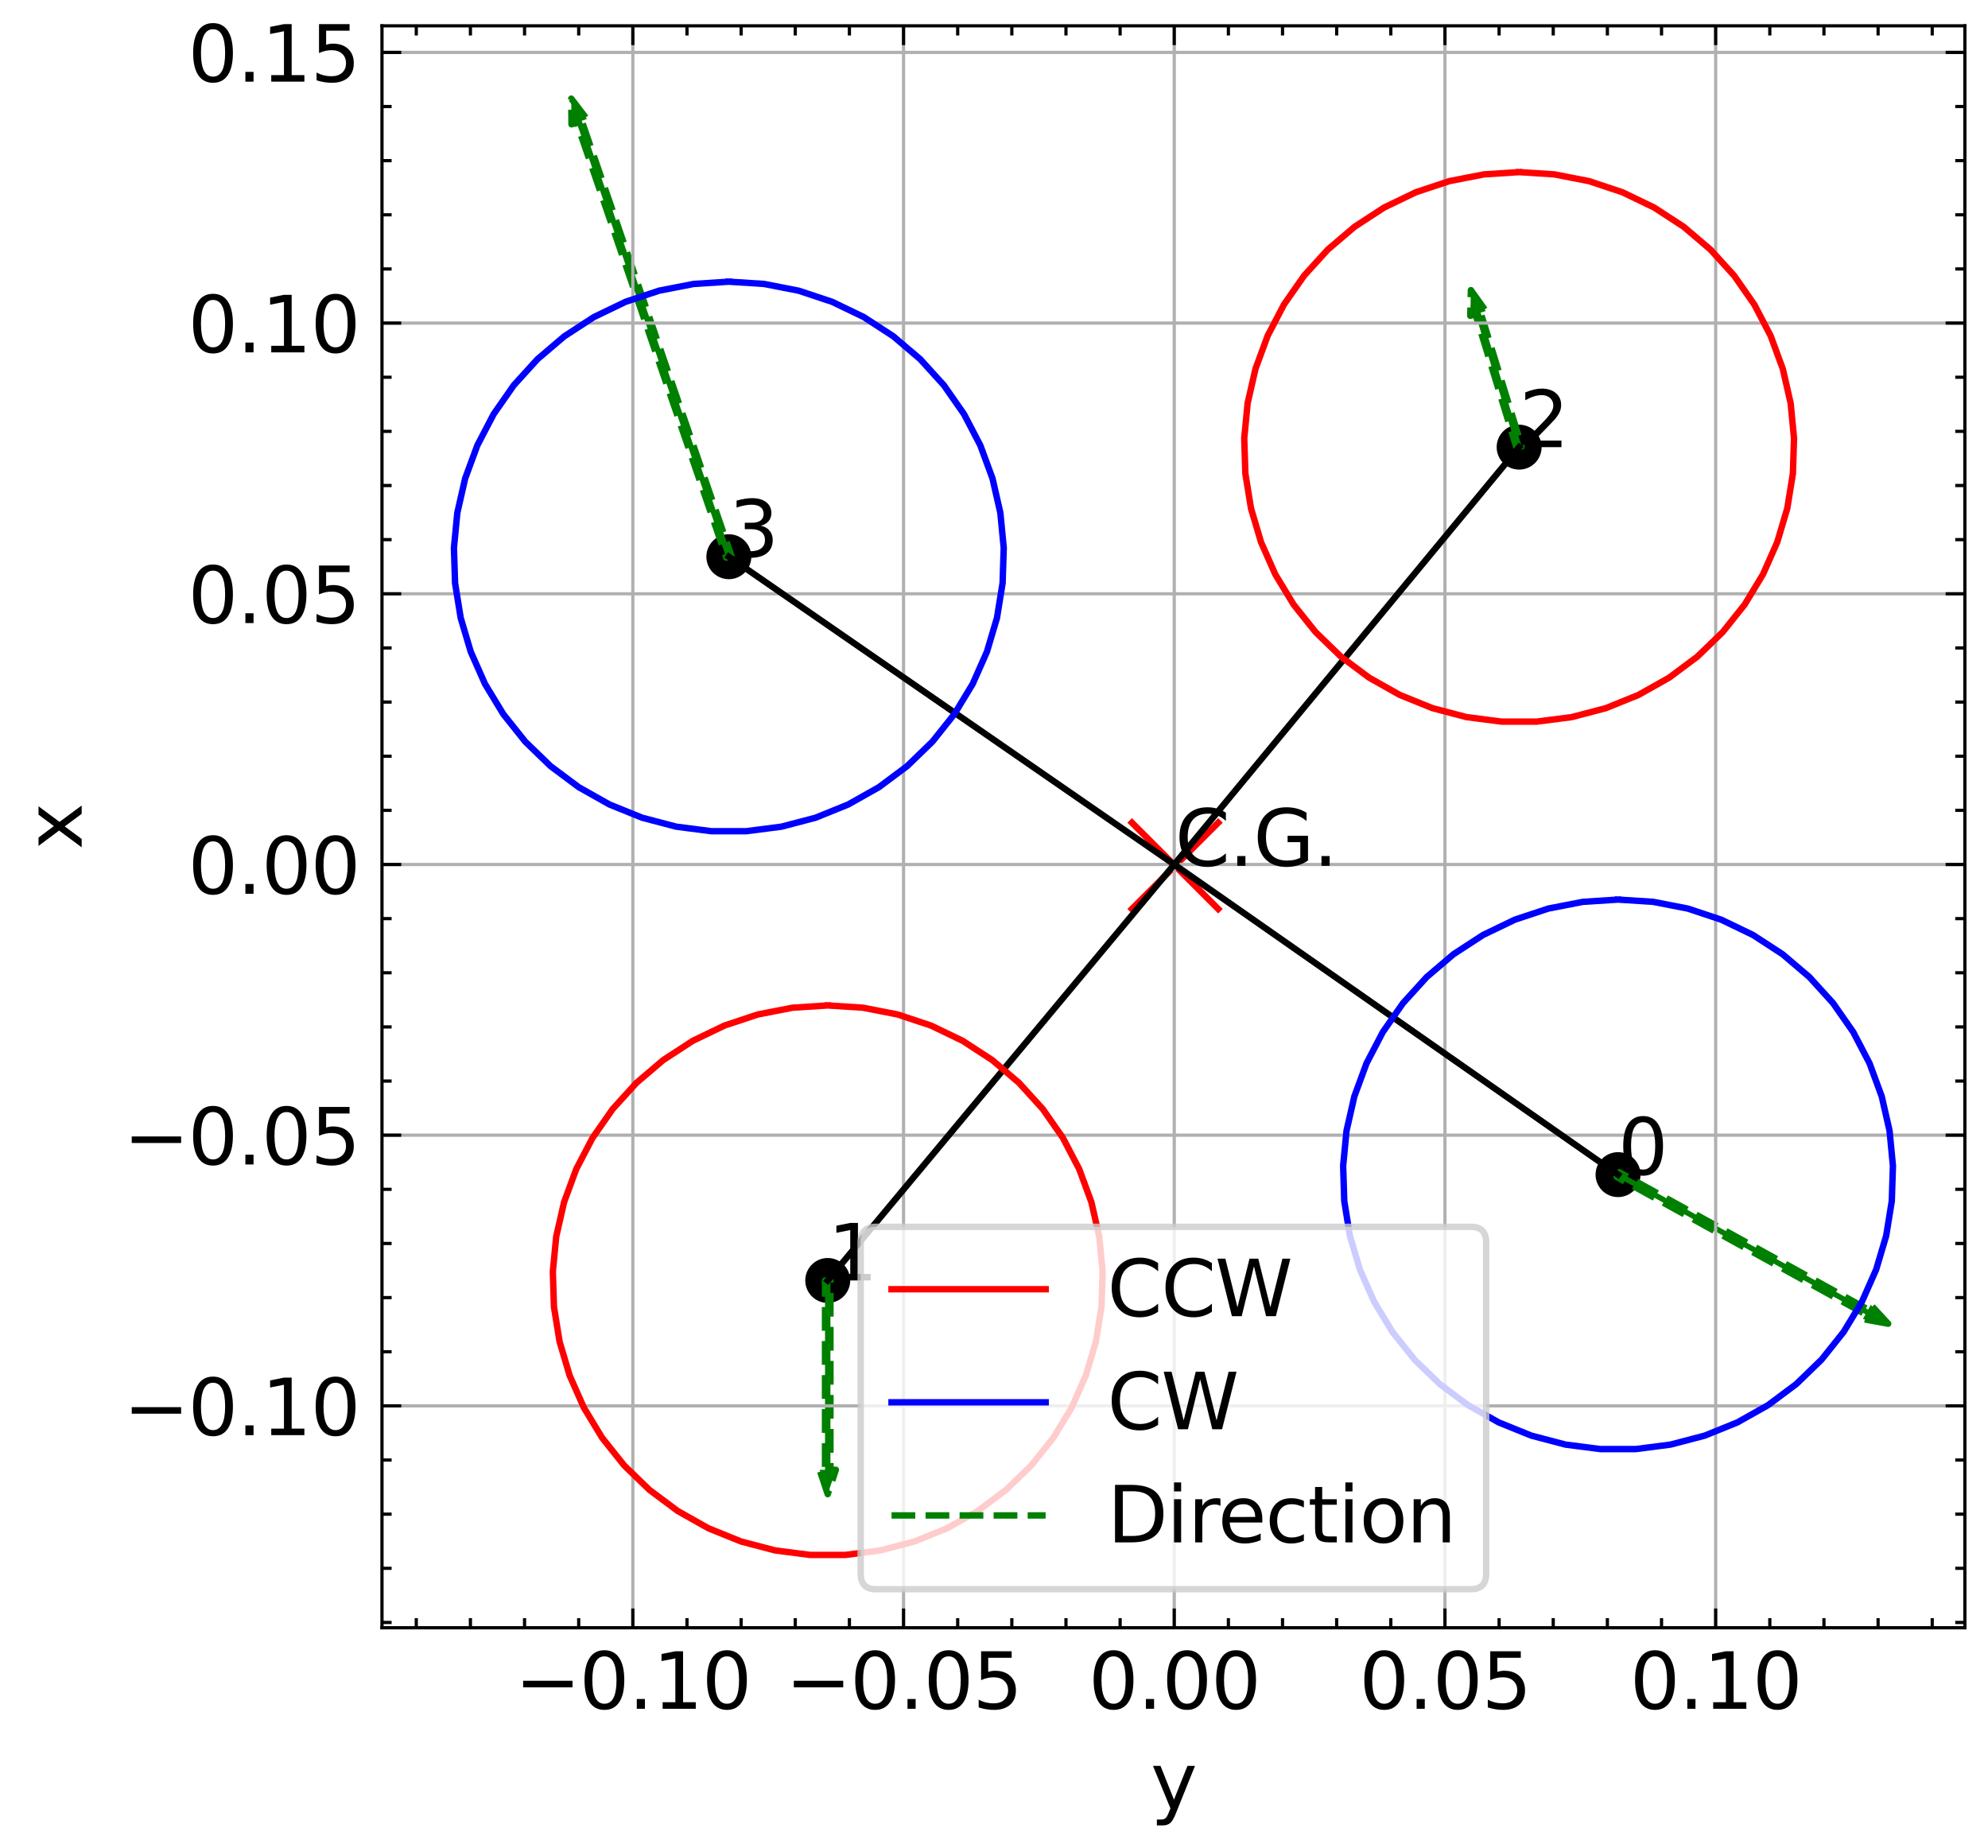 <?xml version="1.0" encoding="utf-8" standalone="no"?>
<!DOCTYPE svg PUBLIC "-//W3C//DTD SVG 1.1//EN"
  "http://www.w3.org/Graphics/SVG/1.1/DTD/svg11.dtd">
<svg xmlns:xlink="http://www.w3.org/1999/xlink" width="309.598pt" height="287.829pt" viewBox="0 0 309.598 287.829" xmlns="http://www.w3.org/2000/svg" version="1.1">
 <defs>
  <style type="text/css">*{stroke-linejoin: round; stroke-linecap: butt}</style>
 </defs>
 <g id="figure_1">
  <g id="patch_1">
   <path d="M 0 287.829 
L 309.598 287.829 
L 309.598 0 
L 0 0 
z
" style="fill: #ffffff"/>
  </g>
  <g id="axes_1">
   <g id="patch_2">
    <path d="M 59.488 253.502 
L 305.998 253.502 
L 305.998 4.022 
L 59.488 4.022 
z
" style="fill: #ffffff"/>
   </g>
   <g id="PathCollection_1">
    <defs>
     <path id="m9f84c46ab8" d="M 0 3 
C 0.796 3 1.559 2.684 2.121 2.121 
C 2.684 1.559 3 0.796 3 0 
C 3 -0.796 2.684 -1.559 2.121 -2.121 
C 1.559 -2.684 0.796 -3 0 -3 
C -0.796 -3 -1.559 -2.684 -2.121 -2.121 
C -2.684 -1.559 -3 -0.796 -3 0 
C -3 0.796 -2.684 1.559 -2.121 2.121 
C -1.559 2.684 -0.796 3 0 3 
z
" style="stroke: #000000"/>
    </defs>
    <g clip-path="url(#p8ca53cc8f4)">
     <use xlink:href="#m9f84c46ab8" x="251.982" y="182.932" style="stroke: #000000"/>
    </g>
   </g>
   <g id="patch_3">
    <path d="M 294.048 206.151 
L 290.115 205.424 
L 290.522 204.686 
L 251.778 183.301 
L 252.186 182.562 
L 290.93 203.948 
L 291.337 203.21 
z
" clip-path="url(#p8ca53cc8f4)" style="fill: #008000; stroke-dasharray: 3.7,1.6; stroke-dashoffset: 0; stroke: #008000; stroke-linejoin: miter"/>
   </g>
   <g id="PathCollection_2">
    <g clip-path="url(#p8ca53cc8f4)">
     <use xlink:href="#m9f84c46ab8" x="128.906" y="199.417" style="stroke: #000000"/>
    </g>
   </g>
   <g id="patch_4">
    <path d="M 128.906 232.699 
L 127.641 228.904 
L 128.484 228.904 
L 128.484 199.417 
L 129.327 199.417 
L 129.327 228.904 
L 130.17 228.904 
z
" clip-path="url(#p8ca53cc8f4)" style="fill: #008000; stroke-dasharray: 3.7,1.6; stroke-dashoffset: 0; stroke: #008000; stroke-linejoin: miter"/>
   </g>
   <g id="PathCollection_3">
    <g clip-path="url(#p8ca53cc8f4)">
     <use xlink:href="#m9f84c46ab8" x="236.58" y="69.637" style="stroke: #000000"/>
    </g>
   </g>
   <g id="patch_5">
    <path d="M 229.068 45.185 
L 231.391 48.44 
L 230.585 48.688 
L 236.983 69.514 
L 236.177 69.761 
L 229.779 48.935 
L 228.973 49.183 
z
" clip-path="url(#p8ca53cc8f4)" style="fill: #008000; stroke-dasharray: 3.7,1.6; stroke-dashoffset: 0; stroke: #008000; stroke-linejoin: miter"/>
   </g>
   <g id="PathCollection_4">
    <g clip-path="url(#p8ca53cc8f4)">
     <use xlink:href="#m9f84c46ab8" x="113.504" y="86.701" style="stroke: #000000"/>
    </g>
   </g>
   <g id="patch_6">
    <path d="M 88.963 15.362 
L 91.393 18.538 
L 90.596 18.812 
L 113.902 86.564 
L 113.105 86.838 
L 89.799 19.087 
L 89.002 19.361 
z
" clip-path="url(#p8ca53cc8f4)" style="fill: #008000; stroke-dasharray: 3.7,1.6; stroke-dashoffset: 0; stroke: #008000; stroke-linejoin: miter"/>
   </g>
   <g id="PathCollection_5">
    <defs>
     <path id="me109844803" d="M -7.071 7.071 
L 7.071 -7.071 
M -7.071 -7.071 
L 7.071 7.071 
" style="stroke: #ff0000"/>
    </defs>
    <g clip-path="url(#p8ca53cc8f4)">
     <use xlink:href="#me109844803" x="182.995" y="134.842" style="fill: #ff0000; stroke: #ff0000"/>
    </g>
   </g>
   <g id="matplotlib.axis_1">
    <g id="xtick_1">
     <g id="line2d_1">
      <path d="M 98.554 253.502 
L 98.554 4.022 
" clip-path="url(#p8ca53cc8f4)" style="fill: none; stroke: #b0b0b0; stroke-width: 0.5; stroke-linecap: square"/>
     </g>
     <g id="line2d_2">
      <defs>
       <path id="m65cecd5915" d="M 0 0 
L 0 -3 
" style="stroke: #000000; stroke-width: 0.5"/>
      </defs>
      <g>
       <use xlink:href="#m65cecd5915" x="98.554" y="253.502" style="stroke: #000000; stroke-width: 0.5"/>
      </g>
     </g>
     <g id="line2d_3">
      <defs>
       <path id="m3ac9ec274b" d="M 0 0 
L 0 3 
" style="stroke: #000000; stroke-width: 0.5"/>
      </defs>
      <g>
       <use xlink:href="#m3ac9ec274b" x="98.554" y="4.022" style="stroke: #000000; stroke-width: 0.5"/>
      </g>
     </g>
     <g id="text_1">
      <!-- −0.10 -->
      <g transform="translate(80.167 266.12) scale(0.12 -0.12)">
       <defs>
        <path id="DejaVuSans-2212" d="M 678 2272 
L 4684 2272 
L 4684 1741 
L 678 1741 
L 678 2272 
z
" transform="scale(0.016)"/>
        <path id="DejaVuSans-30" d="M 2034 4250 
Q 1547 4250 1301 3770 
Q 1056 3291 1056 2328 
Q 1056 1369 1301 889 
Q 1547 409 2034 409 
Q 2525 409 2770 889 
Q 3016 1369 3016 2328 
Q 3016 3291 2770 3770 
Q 2525 4250 2034 4250 
z
M 2034 4750 
Q 2819 4750 3233 4129 
Q 3647 3509 3647 2328 
Q 3647 1150 3233 529 
Q 2819 -91 2034 -91 
Q 1250 -91 836 529 
Q 422 1150 422 2328 
Q 422 3509 836 4129 
Q 1250 4750 2034 4750 
z
" transform="scale(0.016)"/>
        <path id="DejaVuSans-2e" d="M 684 794 
L 1344 794 
L 1344 0 
L 684 0 
L 684 794 
z
" transform="scale(0.016)"/>
        <path id="DejaVuSans-31" d="M 794 531 
L 1825 531 
L 1825 4091 
L 703 3866 
L 703 4441 
L 1819 4666 
L 2450 4666 
L 2450 531 
L 3481 531 
L 3481 0 
L 794 0 
L 794 531 
z
" transform="scale(0.016)"/>
       </defs>
       <use xlink:href="#DejaVuSans-2212"/>
       <use xlink:href="#DejaVuSans-30" x="83.789"/>
       <use xlink:href="#DejaVuSans-2e" x="147.412"/>
       <use xlink:href="#DejaVuSans-31" x="179.199"/>
       <use xlink:href="#DejaVuSans-30" x="242.822"/>
      </g>
     </g>
    </g>
    <g id="xtick_2">
     <g id="line2d_4">
      <path d="M 140.712 253.502 
L 140.712 4.022 
" clip-path="url(#p8ca53cc8f4)" style="fill: none; stroke: #b0b0b0; stroke-width: 0.5; stroke-linecap: square"/>
     </g>
     <g id="line2d_5">
      <g>
       <use xlink:href="#m65cecd5915" x="140.712" y="253.502" style="stroke: #000000; stroke-width: 0.5"/>
      </g>
     </g>
     <g id="line2d_6">
      <g>
       <use xlink:href="#m3ac9ec274b" x="140.712" y="4.022" style="stroke: #000000; stroke-width: 0.5"/>
      </g>
     </g>
     <g id="text_2">
      <!-- −0.05 -->
      <g transform="translate(122.325 266.12) scale(0.12 -0.12)">
       <defs>
        <path id="DejaVuSans-35" d="M 691 4666 
L 3169 4666 
L 3169 4134 
L 1269 4134 
L 1269 2991 
Q 1406 3038 1543 3061 
Q 1681 3084 1819 3084 
Q 2600 3084 3056 2656 
Q 3513 2228 3513 1497 
Q 3513 744 3044 326 
Q 2575 -91 1722 -91 
Q 1428 -91 1123 -41 
Q 819 9 494 109 
L 494 744 
Q 775 591 1075 516 
Q 1375 441 1709 441 
Q 2250 441 2565 725 
Q 2881 1009 2881 1497 
Q 2881 1984 2565 2268 
Q 2250 2553 1709 2553 
Q 1456 2553 1204 2497 
Q 953 2441 691 2322 
L 691 4666 
z
" transform="scale(0.016)"/>
       </defs>
       <use xlink:href="#DejaVuSans-2212"/>
       <use xlink:href="#DejaVuSans-30" x="83.789"/>
       <use xlink:href="#DejaVuSans-2e" x="147.412"/>
       <use xlink:href="#DejaVuSans-30" x="179.199"/>
       <use xlink:href="#DejaVuSans-35" x="242.822"/>
      </g>
     </g>
    </g>
    <g id="xtick_3">
     <g id="line2d_7">
      <path d="M 182.87 253.502 
L 182.87 4.022 
" clip-path="url(#p8ca53cc8f4)" style="fill: none; stroke: #b0b0b0; stroke-width: 0.5; stroke-linecap: square"/>
     </g>
     <g id="line2d_8">
      <g>
       <use xlink:href="#m65cecd5915" x="182.87" y="253.502" style="stroke: #000000; stroke-width: 0.5"/>
      </g>
     </g>
     <g id="line2d_9">
      <g>
       <use xlink:href="#m3ac9ec274b" x="182.87" y="4.022" style="stroke: #000000; stroke-width: 0.5"/>
      </g>
     </g>
     <g id="text_3">
      <!-- 0.00 -->
      <g transform="translate(169.511 266.12) scale(0.12 -0.12)">
       <use xlink:href="#DejaVuSans-30"/>
       <use xlink:href="#DejaVuSans-2e" x="63.623"/>
       <use xlink:href="#DejaVuSans-30" x="95.41"/>
       <use xlink:href="#DejaVuSans-30" x="159.033"/>
      </g>
     </g>
    </g>
    <g id="xtick_4">
     <g id="line2d_10">
      <path d="M 225.028 253.502 
L 225.028 4.022 
" clip-path="url(#p8ca53cc8f4)" style="fill: none; stroke: #b0b0b0; stroke-width: 0.5; stroke-linecap: square"/>
     </g>
     <g id="line2d_11">
      <g>
       <use xlink:href="#m65cecd5915" x="225.028" y="253.502" style="stroke: #000000; stroke-width: 0.5"/>
      </g>
     </g>
     <g id="line2d_12">
      <g>
       <use xlink:href="#m3ac9ec274b" x="225.028" y="4.022" style="stroke: #000000; stroke-width: 0.5"/>
      </g>
     </g>
     <g id="text_4">
      <!-- 0.05 -->
      <g transform="translate(211.669 266.12) scale(0.12 -0.12)">
       <use xlink:href="#DejaVuSans-30"/>
       <use xlink:href="#DejaVuSans-2e" x="63.623"/>
       <use xlink:href="#DejaVuSans-30" x="95.41"/>
       <use xlink:href="#DejaVuSans-35" x="159.033"/>
      </g>
     </g>
    </g>
    <g id="xtick_5">
     <g id="line2d_13">
      <path d="M 267.186 253.502 
L 267.186 4.022 
" clip-path="url(#p8ca53cc8f4)" style="fill: none; stroke: #b0b0b0; stroke-width: 0.5; stroke-linecap: square"/>
     </g>
     <g id="line2d_14">
      <g>
       <use xlink:href="#m65cecd5915" x="267.186" y="253.502" style="stroke: #000000; stroke-width: 0.5"/>
      </g>
     </g>
     <g id="line2d_15">
      <g>
       <use xlink:href="#m3ac9ec274b" x="267.186" y="4.022" style="stroke: #000000; stroke-width: 0.5"/>
      </g>
     </g>
     <g id="text_5">
      <!-- 0.10 -->
      <g transform="translate(253.827 266.12) scale(0.12 -0.12)">
       <use xlink:href="#DejaVuSans-30"/>
       <use xlink:href="#DejaVuSans-2e" x="63.623"/>
       <use xlink:href="#DejaVuSans-31" x="95.41"/>
       <use xlink:href="#DejaVuSans-30" x="159.033"/>
      </g>
     </g>
    </g>
    <g id="xtick_6">
     <g id="line2d_16">
      <defs>
       <path id="m3ac8a73cec" d="M 0 0 
L 0 -1.5 
" style="stroke: #000000; stroke-width: 0.5"/>
      </defs>
      <g>
       <use xlink:href="#m3ac8a73cec" x="64.828" y="253.502" style="stroke: #000000; stroke-width: 0.5"/>
      </g>
     </g>
     <g id="line2d_17">
      <defs>
       <path id="m9342bcb7a3" d="M 0 0 
L 0 1.5 
" style="stroke: #000000; stroke-width: 0.5"/>
      </defs>
      <g>
       <use xlink:href="#m9342bcb7a3" x="64.828" y="4.022" style="stroke: #000000; stroke-width: 0.5"/>
      </g>
     </g>
    </g>
    <g id="xtick_7">
     <g id="line2d_18">
      <g>
       <use xlink:href="#m3ac8a73cec" x="73.259" y="253.502" style="stroke: #000000; stroke-width: 0.5"/>
      </g>
     </g>
     <g id="line2d_19">
      <g>
       <use xlink:href="#m9342bcb7a3" x="73.259" y="4.022" style="stroke: #000000; stroke-width: 0.5"/>
      </g>
     </g>
    </g>
    <g id="xtick_8">
     <g id="line2d_20">
      <g>
       <use xlink:href="#m3ac8a73cec" x="81.691" y="253.502" style="stroke: #000000; stroke-width: 0.5"/>
      </g>
     </g>
     <g id="line2d_21">
      <g>
       <use xlink:href="#m9342bcb7a3" x="81.691" y="4.022" style="stroke: #000000; stroke-width: 0.5"/>
      </g>
     </g>
    </g>
    <g id="xtick_9">
     <g id="line2d_22">
      <g>
       <use xlink:href="#m3ac8a73cec" x="90.123" y="253.502" style="stroke: #000000; stroke-width: 0.5"/>
      </g>
     </g>
     <g id="line2d_23">
      <g>
       <use xlink:href="#m9342bcb7a3" x="90.123" y="4.022" style="stroke: #000000; stroke-width: 0.5"/>
      </g>
     </g>
    </g>
    <g id="xtick_10">
     <g id="line2d_24">
      <g>
       <use xlink:href="#m3ac8a73cec" x="106.986" y="253.502" style="stroke: #000000; stroke-width: 0.5"/>
      </g>
     </g>
     <g id="line2d_25">
      <g>
       <use xlink:href="#m9342bcb7a3" x="106.986" y="4.022" style="stroke: #000000; stroke-width: 0.5"/>
      </g>
     </g>
    </g>
    <g id="xtick_11">
     <g id="line2d_26">
      <g>
       <use xlink:href="#m3ac8a73cec" x="115.417" y="253.502" style="stroke: #000000; stroke-width: 0.5"/>
      </g>
     </g>
     <g id="line2d_27">
      <g>
       <use xlink:href="#m9342bcb7a3" x="115.417" y="4.022" style="stroke: #000000; stroke-width: 0.5"/>
      </g>
     </g>
    </g>
    <g id="xtick_12">
     <g id="line2d_28">
      <g>
       <use xlink:href="#m3ac8a73cec" x="123.849" y="253.502" style="stroke: #000000; stroke-width: 0.5"/>
      </g>
     </g>
     <g id="line2d_29">
      <g>
       <use xlink:href="#m9342bcb7a3" x="123.849" y="4.022" style="stroke: #000000; stroke-width: 0.5"/>
      </g>
     </g>
    </g>
    <g id="xtick_13">
     <g id="line2d_30">
      <g>
       <use xlink:href="#m3ac8a73cec" x="132.281" y="253.502" style="stroke: #000000; stroke-width: 0.5"/>
      </g>
     </g>
     <g id="line2d_31">
      <g>
       <use xlink:href="#m9342bcb7a3" x="132.281" y="4.022" style="stroke: #000000; stroke-width: 0.5"/>
      </g>
     </g>
    </g>
    <g id="xtick_14">
     <g id="line2d_32">
      <g>
       <use xlink:href="#m3ac8a73cec" x="149.144" y="253.502" style="stroke: #000000; stroke-width: 0.5"/>
      </g>
     </g>
     <g id="line2d_33">
      <g>
       <use xlink:href="#m9342bcb7a3" x="149.144" y="4.022" style="stroke: #000000; stroke-width: 0.5"/>
      </g>
     </g>
    </g>
    <g id="xtick_15">
     <g id="line2d_34">
      <g>
       <use xlink:href="#m3ac8a73cec" x="157.575" y="253.502" style="stroke: #000000; stroke-width: 0.5"/>
      </g>
     </g>
     <g id="line2d_35">
      <g>
       <use xlink:href="#m9342bcb7a3" x="157.575" y="4.022" style="stroke: #000000; stroke-width: 0.5"/>
      </g>
     </g>
    </g>
    <g id="xtick_16">
     <g id="line2d_36">
      <g>
       <use xlink:href="#m3ac8a73cec" x="166.007" y="253.502" style="stroke: #000000; stroke-width: 0.5"/>
      </g>
     </g>
     <g id="line2d_37">
      <g>
       <use xlink:href="#m9342bcb7a3" x="166.007" y="4.022" style="stroke: #000000; stroke-width: 0.5"/>
      </g>
     </g>
    </g>
    <g id="xtick_17">
     <g id="line2d_38">
      <g>
       <use xlink:href="#m3ac8a73cec" x="174.439" y="253.502" style="stroke: #000000; stroke-width: 0.5"/>
      </g>
     </g>
     <g id="line2d_39">
      <g>
       <use xlink:href="#m9342bcb7a3" x="174.439" y="4.022" style="stroke: #000000; stroke-width: 0.5"/>
      </g>
     </g>
    </g>
    <g id="xtick_18">
     <g id="line2d_40">
      <g>
       <use xlink:href="#m3ac8a73cec" x="191.302" y="253.502" style="stroke: #000000; stroke-width: 0.5"/>
      </g>
     </g>
     <g id="line2d_41">
      <g>
       <use xlink:href="#m9342bcb7a3" x="191.302" y="4.022" style="stroke: #000000; stroke-width: 0.5"/>
      </g>
     </g>
    </g>
    <g id="xtick_19">
     <g id="line2d_42">
      <g>
       <use xlink:href="#m3ac8a73cec" x="199.733" y="253.502" style="stroke: #000000; stroke-width: 0.5"/>
      </g>
     </g>
     <g id="line2d_43">
      <g>
       <use xlink:href="#m9342bcb7a3" x="199.733" y="4.022" style="stroke: #000000; stroke-width: 0.5"/>
      </g>
     </g>
    </g>
    <g id="xtick_20">
     <g id="line2d_44">
      <g>
       <use xlink:href="#m3ac8a73cec" x="208.165" y="253.502" style="stroke: #000000; stroke-width: 0.5"/>
      </g>
     </g>
     <g id="line2d_45">
      <g>
       <use xlink:href="#m9342bcb7a3" x="208.165" y="4.022" style="stroke: #000000; stroke-width: 0.5"/>
      </g>
     </g>
    </g>
    <g id="xtick_21">
     <g id="line2d_46">
      <g>
       <use xlink:href="#m3ac8a73cec" x="216.597" y="253.502" style="stroke: #000000; stroke-width: 0.5"/>
      </g>
     </g>
     <g id="line2d_47">
      <g>
       <use xlink:href="#m9342bcb7a3" x="216.597" y="4.022" style="stroke: #000000; stroke-width: 0.5"/>
      </g>
     </g>
    </g>
    <g id="xtick_22">
     <g id="line2d_48">
      <g>
       <use xlink:href="#m3ac8a73cec" x="233.46" y="253.502" style="stroke: #000000; stroke-width: 0.5"/>
      </g>
     </g>
     <g id="line2d_49">
      <g>
       <use xlink:href="#m9342bcb7a3" x="233.46" y="4.022" style="stroke: #000000; stroke-width: 0.5"/>
      </g>
     </g>
    </g>
    <g id="xtick_23">
     <g id="line2d_50">
      <g>
       <use xlink:href="#m3ac8a73cec" x="241.891" y="253.502" style="stroke: #000000; stroke-width: 0.5"/>
      </g>
     </g>
     <g id="line2d_51">
      <g>
       <use xlink:href="#m9342bcb7a3" x="241.891" y="4.022" style="stroke: #000000; stroke-width: 0.5"/>
      </g>
     </g>
    </g>
    <g id="xtick_24">
     <g id="line2d_52">
      <g>
       <use xlink:href="#m3ac8a73cec" x="250.323" y="253.502" style="stroke: #000000; stroke-width: 0.5"/>
      </g>
     </g>
     <g id="line2d_53">
      <g>
       <use xlink:href="#m9342bcb7a3" x="250.323" y="4.022" style="stroke: #000000; stroke-width: 0.5"/>
      </g>
     </g>
    </g>
    <g id="xtick_25">
     <g id="line2d_54">
      <g>
       <use xlink:href="#m3ac8a73cec" x="258.755" y="253.502" style="stroke: #000000; stroke-width: 0.5"/>
      </g>
     </g>
     <g id="line2d_55">
      <g>
       <use xlink:href="#m9342bcb7a3" x="258.755" y="4.022" style="stroke: #000000; stroke-width: 0.5"/>
      </g>
     </g>
    </g>
    <g id="xtick_26">
     <g id="line2d_56">
      <g>
       <use xlink:href="#m3ac8a73cec" x="275.618" y="253.502" style="stroke: #000000; stroke-width: 0.5"/>
      </g>
     </g>
     <g id="line2d_57">
      <g>
       <use xlink:href="#m9342bcb7a3" x="275.618" y="4.022" style="stroke: #000000; stroke-width: 0.5"/>
      </g>
     </g>
    </g>
    <g id="xtick_27">
     <g id="line2d_58">
      <g>
       <use xlink:href="#m3ac8a73cec" x="284.049" y="253.502" style="stroke: #000000; stroke-width: 0.5"/>
      </g>
     </g>
     <g id="line2d_59">
      <g>
       <use xlink:href="#m9342bcb7a3" x="284.049" y="4.022" style="stroke: #000000; stroke-width: 0.5"/>
      </g>
     </g>
    </g>
    <g id="xtick_28">
     <g id="line2d_60">
      <g>
       <use xlink:href="#m3ac8a73cec" x="292.481" y="253.502" style="stroke: #000000; stroke-width: 0.5"/>
      </g>
     </g>
     <g id="line2d_61">
      <g>
       <use xlink:href="#m9342bcb7a3" x="292.481" y="4.022" style="stroke: #000000; stroke-width: 0.5"/>
      </g>
     </g>
    </g>
    <g id="xtick_29">
     <g id="line2d_62">
      <g>
       <use xlink:href="#m3ac8a73cec" x="300.913" y="253.502" style="stroke: #000000; stroke-width: 0.5"/>
      </g>
     </g>
     <g id="line2d_63">
      <g>
       <use xlink:href="#m9342bcb7a3" x="300.913" y="4.022" style="stroke: #000000; stroke-width: 0.5"/>
      </g>
     </g>
    </g>
    <g id="text_6">
     <!-- y -->
     <g transform="translate(179.192 281.734) scale(0.12 -0.12)">
      <defs>
       <path id="DejaVuSans-79" d="M 2059 -325 
Q 1816 -950 1584 -1140 
Q 1353 -1331 966 -1331 
L 506 -1331 
L 506 -850 
L 844 -850 
Q 1081 -850 1212 -737 
Q 1344 -625 1503 -206 
L 1606 56 
L 191 3500 
L 800 3500 
L 1894 763 
L 2988 3500 
L 3597 3500 
L 2059 -325 
z
" transform="scale(0.016)"/>
      </defs>
      <use xlink:href="#DejaVuSans-79"/>
     </g>
    </g>
   </g>
   <g id="matplotlib.axis_2">
    <g id="ytick_1">
     <g id="line2d_64">
      <path d="M 59.488 218.949 
L 305.998 218.949 
" clip-path="url(#p8ca53cc8f4)" style="fill: none; stroke: #b0b0b0; stroke-width: 0.5; stroke-linecap: square"/>
     </g>
     <g id="line2d_65">
      <defs>
       <path id="ma0957a3fdc" d="M 0 0 
L 3 0 
" style="stroke: #000000; stroke-width: 0.5"/>
      </defs>
      <g>
       <use xlink:href="#ma0957a3fdc" x="59.488" y="218.949" style="stroke: #000000; stroke-width: 0.5"/>
      </g>
     </g>
     <g id="line2d_66">
      <defs>
       <path id="mcce2491a2a" d="M 0 0 
L -3 0 
" style="stroke: #000000; stroke-width: 0.5"/>
      </defs>
      <g>
       <use xlink:href="#mcce2491a2a" x="305.998" y="218.949" style="stroke: #000000; stroke-width: 0.5"/>
      </g>
     </g>
     <g id="text_7">
      <!-- −0.10 -->
      <g transform="translate(19.214 223.508) scale(0.12 -0.12)">
       <use xlink:href="#DejaVuSans-2212"/>
       <use xlink:href="#DejaVuSans-30" x="83.789"/>
       <use xlink:href="#DejaVuSans-2e" x="147.412"/>
       <use xlink:href="#DejaVuSans-31" x="179.199"/>
       <use xlink:href="#DejaVuSans-30" x="242.822"/>
      </g>
     </g>
    </g>
    <g id="ytick_2">
     <g id="line2d_67">
      <path d="M 59.488 176.791 
L 305.998 176.791 
" clip-path="url(#p8ca53cc8f4)" style="fill: none; stroke: #b0b0b0; stroke-width: 0.5; stroke-linecap: square"/>
     </g>
     <g id="line2d_68">
      <g>
       <use xlink:href="#ma0957a3fdc" x="59.488" y="176.791" style="stroke: #000000; stroke-width: 0.5"/>
      </g>
     </g>
     <g id="line2d_69">
      <g>
       <use xlink:href="#mcce2491a2a" x="305.998" y="176.791" style="stroke: #000000; stroke-width: 0.5"/>
      </g>
     </g>
     <g id="text_8">
      <!-- −0.05 -->
      <g transform="translate(19.214 181.35) scale(0.12 -0.12)">
       <use xlink:href="#DejaVuSans-2212"/>
       <use xlink:href="#DejaVuSans-30" x="83.789"/>
       <use xlink:href="#DejaVuSans-2e" x="147.412"/>
       <use xlink:href="#DejaVuSans-30" x="179.199"/>
       <use xlink:href="#DejaVuSans-35" x="242.822"/>
      </g>
     </g>
    </g>
    <g id="ytick_3">
     <g id="line2d_70">
      <path d="M 59.488 134.633 
L 305.998 134.633 
" clip-path="url(#p8ca53cc8f4)" style="fill: none; stroke: #b0b0b0; stroke-width: 0.5; stroke-linecap: square"/>
     </g>
     <g id="line2d_71">
      <g>
       <use xlink:href="#ma0957a3fdc" x="59.488" y="134.633" style="stroke: #000000; stroke-width: 0.5"/>
      </g>
     </g>
     <g id="line2d_72">
      <g>
       <use xlink:href="#mcce2491a2a" x="305.998" y="134.633" style="stroke: #000000; stroke-width: 0.5"/>
      </g>
     </g>
     <g id="text_9">
      <!-- 0.00 -->
      <g transform="translate(29.269 139.192) scale(0.12 -0.12)">
       <use xlink:href="#DejaVuSans-30"/>
       <use xlink:href="#DejaVuSans-2e" x="63.623"/>
       <use xlink:href="#DejaVuSans-30" x="95.41"/>
       <use xlink:href="#DejaVuSans-30" x="159.033"/>
      </g>
     </g>
    </g>
    <g id="ytick_4">
     <g id="line2d_73">
      <path d="M 59.488 92.475 
L 305.998 92.475 
" clip-path="url(#p8ca53cc8f4)" style="fill: none; stroke: #b0b0b0; stroke-width: 0.5; stroke-linecap: square"/>
     </g>
     <g id="line2d_74">
      <g>
       <use xlink:href="#ma0957a3fdc" x="59.488" y="92.475" style="stroke: #000000; stroke-width: 0.5"/>
      </g>
     </g>
     <g id="line2d_75">
      <g>
       <use xlink:href="#mcce2491a2a" x="305.998" y="92.475" style="stroke: #000000; stroke-width: 0.5"/>
      </g>
     </g>
     <g id="text_10">
      <!-- 0.05 -->
      <g transform="translate(29.269 97.034) scale(0.12 -0.12)">
       <use xlink:href="#DejaVuSans-30"/>
       <use xlink:href="#DejaVuSans-2e" x="63.623"/>
       <use xlink:href="#DejaVuSans-30" x="95.41"/>
       <use xlink:href="#DejaVuSans-35" x="159.033"/>
      </g>
     </g>
    </g>
    <g id="ytick_5">
     <g id="line2d_76">
      <path d="M 59.488 50.317 
L 305.998 50.317 
" clip-path="url(#p8ca53cc8f4)" style="fill: none; stroke: #b0b0b0; stroke-width: 0.5; stroke-linecap: square"/>
     </g>
     <g id="line2d_77">
      <g>
       <use xlink:href="#ma0957a3fdc" x="59.488" y="50.317" style="stroke: #000000; stroke-width: 0.5"/>
      </g>
     </g>
     <g id="line2d_78">
      <g>
       <use xlink:href="#mcce2491a2a" x="305.998" y="50.317" style="stroke: #000000; stroke-width: 0.5"/>
      </g>
     </g>
     <g id="text_11">
      <!-- 0.10 -->
      <g transform="translate(29.269 54.876) scale(0.12 -0.12)">
       <use xlink:href="#DejaVuSans-30"/>
       <use xlink:href="#DejaVuSans-2e" x="63.623"/>
       <use xlink:href="#DejaVuSans-31" x="95.41"/>
       <use xlink:href="#DejaVuSans-30" x="159.033"/>
      </g>
     </g>
    </g>
    <g id="ytick_6">
     <g id="line2d_79">
      <path d="M 59.488 8.159 
L 305.998 8.159 
" clip-path="url(#p8ca53cc8f4)" style="fill: none; stroke: #b0b0b0; stroke-width: 0.5; stroke-linecap: square"/>
     </g>
     <g id="line2d_80">
      <g>
       <use xlink:href="#ma0957a3fdc" x="59.488" y="8.159" style="stroke: #000000; stroke-width: 0.5"/>
      </g>
     </g>
     <g id="line2d_81">
      <g>
       <use xlink:href="#mcce2491a2a" x="305.998" y="8.159" style="stroke: #000000; stroke-width: 0.5"/>
      </g>
     </g>
     <g id="text_12">
      <!-- 0.15 -->
      <g transform="translate(29.269 12.718) scale(0.12 -0.12)">
       <use xlink:href="#DejaVuSans-30"/>
       <use xlink:href="#DejaVuSans-2e" x="63.623"/>
       <use xlink:href="#DejaVuSans-31" x="95.41"/>
       <use xlink:href="#DejaVuSans-35" x="159.033"/>
      </g>
     </g>
    </g>
    <g id="ytick_7">
     <g id="line2d_82">
      <defs>
       <path id="mc1b943f26d" d="M 0 0 
L 1.5 0 
" style="stroke: #000000; stroke-width: 0.5"/>
      </defs>
      <g>
       <use xlink:href="#mc1b943f26d" x="59.488" y="252.675" style="stroke: #000000; stroke-width: 0.5"/>
      </g>
     </g>
     <g id="line2d_83">
      <defs>
       <path id="m542d4331c6" d="M 0 0 
L -1.5 0 
" style="stroke: #000000; stroke-width: 0.5"/>
      </defs>
      <g>
       <use xlink:href="#m542d4331c6" x="305.998" y="252.675" style="stroke: #000000; stroke-width: 0.5"/>
      </g>
     </g>
    </g>
    <g id="ytick_8">
     <g id="line2d_84">
      <g>
       <use xlink:href="#mc1b943f26d" x="59.488" y="244.244" style="stroke: #000000; stroke-width: 0.5"/>
      </g>
     </g>
     <g id="line2d_85">
      <g>
       <use xlink:href="#m542d4331c6" x="305.998" y="244.244" style="stroke: #000000; stroke-width: 0.5"/>
      </g>
     </g>
    </g>
    <g id="ytick_9">
     <g id="line2d_86">
      <g>
       <use xlink:href="#mc1b943f26d" x="59.488" y="235.812" style="stroke: #000000; stroke-width: 0.5"/>
      </g>
     </g>
     <g id="line2d_87">
      <g>
       <use xlink:href="#m542d4331c6" x="305.998" y="235.812" style="stroke: #000000; stroke-width: 0.5"/>
      </g>
     </g>
    </g>
    <g id="ytick_10">
     <g id="line2d_88">
      <g>
       <use xlink:href="#mc1b943f26d" x="59.488" y="227.381" style="stroke: #000000; stroke-width: 0.5"/>
      </g>
     </g>
     <g id="line2d_89">
      <g>
       <use xlink:href="#m542d4331c6" x="305.998" y="227.381" style="stroke: #000000; stroke-width: 0.5"/>
      </g>
     </g>
    </g>
    <g id="ytick_11">
     <g id="line2d_90">
      <g>
       <use xlink:href="#mc1b943f26d" x="59.488" y="210.517" style="stroke: #000000; stroke-width: 0.5"/>
      </g>
     </g>
     <g id="line2d_91">
      <g>
       <use xlink:href="#m542d4331c6" x="305.998" y="210.517" style="stroke: #000000; stroke-width: 0.5"/>
      </g>
     </g>
    </g>
    <g id="ytick_12">
     <g id="line2d_92">
      <g>
       <use xlink:href="#mc1b943f26d" x="59.488" y="202.086" style="stroke: #000000; stroke-width: 0.5"/>
      </g>
     </g>
     <g id="line2d_93">
      <g>
       <use xlink:href="#m542d4331c6" x="305.998" y="202.086" style="stroke: #000000; stroke-width: 0.5"/>
      </g>
     </g>
    </g>
    <g id="ytick_13">
     <g id="line2d_94">
      <g>
       <use xlink:href="#mc1b943f26d" x="59.488" y="193.654" style="stroke: #000000; stroke-width: 0.5"/>
      </g>
     </g>
     <g id="line2d_95">
      <g>
       <use xlink:href="#m542d4331c6" x="305.998" y="193.654" style="stroke: #000000; stroke-width: 0.5"/>
      </g>
     </g>
    </g>
    <g id="ytick_14">
     <g id="line2d_96">
      <g>
       <use xlink:href="#mc1b943f26d" x="59.488" y="185.223" style="stroke: #000000; stroke-width: 0.5"/>
      </g>
     </g>
     <g id="line2d_97">
      <g>
       <use xlink:href="#m542d4331c6" x="305.998" y="185.223" style="stroke: #000000; stroke-width: 0.5"/>
      </g>
     </g>
    </g>
    <g id="ytick_15">
     <g id="line2d_98">
      <g>
       <use xlink:href="#mc1b943f26d" x="59.488" y="168.359" style="stroke: #000000; stroke-width: 0.5"/>
      </g>
     </g>
     <g id="line2d_99">
      <g>
       <use xlink:href="#m542d4331c6" x="305.998" y="168.359" style="stroke: #000000; stroke-width: 0.5"/>
      </g>
     </g>
    </g>
    <g id="ytick_16">
     <g id="line2d_100">
      <g>
       <use xlink:href="#mc1b943f26d" x="59.488" y="159.928" style="stroke: #000000; stroke-width: 0.5"/>
      </g>
     </g>
     <g id="line2d_101">
      <g>
       <use xlink:href="#m542d4331c6" x="305.998" y="159.928" style="stroke: #000000; stroke-width: 0.5"/>
      </g>
     </g>
    </g>
    <g id="ytick_17">
     <g id="line2d_102">
      <g>
       <use xlink:href="#mc1b943f26d" x="59.488" y="151.496" style="stroke: #000000; stroke-width: 0.5"/>
      </g>
     </g>
     <g id="line2d_103">
      <g>
       <use xlink:href="#m542d4331c6" x="305.998" y="151.496" style="stroke: #000000; stroke-width: 0.5"/>
      </g>
     </g>
    </g>
    <g id="ytick_18">
     <g id="line2d_104">
      <g>
       <use xlink:href="#mc1b943f26d" x="59.488" y="143.065" style="stroke: #000000; stroke-width: 0.5"/>
      </g>
     </g>
     <g id="line2d_105">
      <g>
       <use xlink:href="#m542d4331c6" x="305.998" y="143.065" style="stroke: #000000; stroke-width: 0.5"/>
      </g>
     </g>
    </g>
    <g id="ytick_19">
     <g id="line2d_106">
      <g>
       <use xlink:href="#mc1b943f26d" x="59.488" y="126.201" style="stroke: #000000; stroke-width: 0.5"/>
      </g>
     </g>
     <g id="line2d_107">
      <g>
       <use xlink:href="#m542d4331c6" x="305.998" y="126.201" style="stroke: #000000; stroke-width: 0.5"/>
      </g>
     </g>
    </g>
    <g id="ytick_20">
     <g id="line2d_108">
      <g>
       <use xlink:href="#mc1b943f26d" x="59.488" y="117.77" style="stroke: #000000; stroke-width: 0.5"/>
      </g>
     </g>
     <g id="line2d_109">
      <g>
       <use xlink:href="#m542d4331c6" x="305.998" y="117.77" style="stroke: #000000; stroke-width: 0.5"/>
      </g>
     </g>
    </g>
    <g id="ytick_21">
     <g id="line2d_110">
      <g>
       <use xlink:href="#mc1b943f26d" x="59.488" y="109.338" style="stroke: #000000; stroke-width: 0.5"/>
      </g>
     </g>
     <g id="line2d_111">
      <g>
       <use xlink:href="#m542d4331c6" x="305.998" y="109.338" style="stroke: #000000; stroke-width: 0.5"/>
      </g>
     </g>
    </g>
    <g id="ytick_22">
     <g id="line2d_112">
      <g>
       <use xlink:href="#mc1b943f26d" x="59.488" y="100.907" style="stroke: #000000; stroke-width: 0.5"/>
      </g>
     </g>
     <g id="line2d_113">
      <g>
       <use xlink:href="#m542d4331c6" x="305.998" y="100.907" style="stroke: #000000; stroke-width: 0.5"/>
      </g>
     </g>
    </g>
    <g id="ytick_23">
     <g id="line2d_114">
      <g>
       <use xlink:href="#mc1b943f26d" x="59.488" y="84.043" style="stroke: #000000; stroke-width: 0.5"/>
      </g>
     </g>
     <g id="line2d_115">
      <g>
       <use xlink:href="#m542d4331c6" x="305.998" y="84.043" style="stroke: #000000; stroke-width: 0.5"/>
      </g>
     </g>
    </g>
    <g id="ytick_24">
     <g id="line2d_116">
      <g>
       <use xlink:href="#mc1b943f26d" x="59.488" y="75.612" style="stroke: #000000; stroke-width: 0.5"/>
      </g>
     </g>
     <g id="line2d_117">
      <g>
       <use xlink:href="#m542d4331c6" x="305.998" y="75.612" style="stroke: #000000; stroke-width: 0.5"/>
      </g>
     </g>
    </g>
    <g id="ytick_25">
     <g id="line2d_118">
      <g>
       <use xlink:href="#mc1b943f26d" x="59.488" y="67.18" style="stroke: #000000; stroke-width: 0.5"/>
      </g>
     </g>
     <g id="line2d_119">
      <g>
       <use xlink:href="#m542d4331c6" x="305.998" y="67.18" style="stroke: #000000; stroke-width: 0.5"/>
      </g>
     </g>
    </g>
    <g id="ytick_26">
     <g id="line2d_120">
      <g>
       <use xlink:href="#mc1b943f26d" x="59.488" y="58.749" style="stroke: #000000; stroke-width: 0.5"/>
      </g>
     </g>
     <g id="line2d_121">
      <g>
       <use xlink:href="#m542d4331c6" x="305.998" y="58.749" style="stroke: #000000; stroke-width: 0.5"/>
      </g>
     </g>
    </g>
    <g id="ytick_27">
     <g id="line2d_122">
      <g>
       <use xlink:href="#mc1b943f26d" x="59.488" y="41.885" style="stroke: #000000; stroke-width: 0.5"/>
      </g>
     </g>
     <g id="line2d_123">
      <g>
       <use xlink:href="#m542d4331c6" x="305.998" y="41.885" style="stroke: #000000; stroke-width: 0.5"/>
      </g>
     </g>
    </g>
    <g id="ytick_28">
     <g id="line2d_124">
      <g>
       <use xlink:href="#mc1b943f26d" x="59.488" y="33.454" style="stroke: #000000; stroke-width: 0.5"/>
      </g>
     </g>
     <g id="line2d_125">
      <g>
       <use xlink:href="#m542d4331c6" x="305.998" y="33.454" style="stroke: #000000; stroke-width: 0.5"/>
      </g>
     </g>
    </g>
    <g id="ytick_29">
     <g id="line2d_126">
      <g>
       <use xlink:href="#mc1b943f26d" x="59.488" y="25.022" style="stroke: #000000; stroke-width: 0.5"/>
      </g>
     </g>
     <g id="line2d_127">
      <g>
       <use xlink:href="#m542d4331c6" x="305.998" y="25.022" style="stroke: #000000; stroke-width: 0.5"/>
      </g>
     </g>
    </g>
    <g id="ytick_30">
     <g id="line2d_128">
      <g>
       <use xlink:href="#mc1b943f26d" x="59.488" y="16.591" style="stroke: #000000; stroke-width: 0.5"/>
      </g>
     </g>
     <g id="line2d_129">
      <g>
       <use xlink:href="#m542d4331c6" x="305.998" y="16.591" style="stroke: #000000; stroke-width: 0.5"/>
      </g>
     </g>
    </g>
    <g id="text_13">
     <!-- x -->
     <g transform="translate(12.718 132.313) rotate(-90) scale(0.12 -0.12)">
      <defs>
       <path id="DejaVuSans-78" d="M 3513 3500 
L 2247 1797 
L 3578 0 
L 2900 0 
L 1881 1375 
L 863 0 
L 184 0 
L 1544 1831 
L 300 3500 
L 978 3500 
L 1906 2253 
L 2834 3500 
L 3513 3500 
z
" transform="scale(0.016)"/>
      </defs>
      <use xlink:href="#DejaVuSans-78"/>
     </g>
    </g>
   </g>
   <g id="line2d_130">
    <path d="M 182.87 134.633 
L 251.982 182.932 
" clip-path="url(#p8ca53cc8f4)" style="fill: none; stroke: #000000; stroke-linecap: square"/>
   </g>
   <g id="line2d_131">
    <path d="M 251.982 140.099 
L 257.459 140.451 
L 262.847 141.5 
L 268.056 143.229 
L 273.001 145.611 
L 277.601 148.605 
L 281.78 152.163 
L 285.47 156.226 
L 288.61 160.727 
L 291.149 165.594 
L 293.044 170.745 
L 294.266 176.095 
L 294.793 181.559 
L 294.617 187.044 
L 293.741 192.463 
L 292.179 197.724 
L 289.957 202.743 
L 287.112 207.437 
L 283.69 211.728 
L 279.747 215.546 
L 275.349 218.829 
L 270.566 221.522 
L 265.479 223.582 
L 260.17 224.974 
L 254.726 225.676 
L 249.238 225.676 
L 243.794 224.974 
L 238.485 223.582 
L 233.398 221.522 
L 228.615 218.829 
L 224.217 215.546 
L 220.274 211.728 
L 216.852 207.437 
L 214.007 202.743 
L 211.785 197.724 
L 210.223 192.463 
L 209.347 187.044 
L 209.172 181.559 
L 209.699 176.095 
L 210.92 170.745 
L 212.815 165.594 
L 215.354 160.727 
L 218.494 156.226 
L 222.184 152.163 
L 226.364 148.605 
L 230.963 145.611 
L 235.908 143.229 
L 241.117 141.5 
L 246.505 140.451 
L 251.982 140.099 
" clip-path="url(#p8ca53cc8f4)" style="fill: none; stroke: #0000ff; stroke-linecap: square"/>
   </g>
   <g id="line2d_132">
    <path d="M 182.87 134.633 
L 128.906 199.417 
" clip-path="url(#p8ca53cc8f4)" style="fill: none; stroke: #000000; stroke-linecap: square"/>
   </g>
   <g id="line2d_133">
    <path d="M 128.906 156.585 
L 134.383 156.936 
L 139.77 157.986 
L 144.979 159.715 
L 149.924 162.096 
L 154.524 165.091 
L 158.703 168.649 
L 162.393 172.712 
L 165.533 177.213 
L 168.072 182.079 
L 169.968 187.23 
L 171.189 192.581 
L 171.716 198.044 
L 171.54 203.53 
L 170.664 208.948 
L 169.102 214.21 
L 166.881 219.229 
L 164.036 223.922 
L 160.613 228.214 
L 156.671 232.032 
L 152.272 235.315 
L 147.49 238.008 
L 142.402 240.068 
L 137.093 241.46 
L 131.65 242.162 
L 126.161 242.162 
L 120.718 241.46 
L 115.409 240.068 
L 110.321 238.008 
L 105.539 235.315 
L 101.14 232.032 
L 97.198 228.214 
L 93.775 223.922 
L 90.93 219.229 
L 88.709 214.21 
L 87.147 208.948 
L 86.271 203.53 
L 86.095 198.044 
L 86.622 192.581 
L 87.843 187.23 
L 89.739 182.079 
L 92.278 177.213 
L 95.418 172.712 
L 99.108 168.649 
L 103.287 165.091 
L 107.887 162.096 
L 112.832 159.715 
L 118.041 157.986 
L 123.428 156.936 
L 128.906 156.585 
" clip-path="url(#p8ca53cc8f4)" style="fill: none; stroke: #ff0000; stroke-linecap: square"/>
   </g>
   <g id="line2d_134">
    <path d="M 182.87 134.633 
L 236.58 69.637 
" clip-path="url(#p8ca53cc8f4)" style="fill: none; stroke: #000000; stroke-linecap: square"/>
   </g>
   <g id="line2d_135">
    <path d="M 236.58 26.805 
L 242.057 27.156 
L 247.445 28.206 
L 252.654 29.935 
L 257.599 32.317 
L 262.199 35.311 
L 266.378 38.869 
L 270.068 42.932 
L 273.208 47.433 
L 275.747 52.299 
L 277.642 57.45 
L 278.864 62.801 
L 279.391 68.264 
L 279.215 73.75 
L 278.339 79.168 
L 276.777 84.43 
L 274.555 89.449 
L 271.71 94.143 
L 268.288 98.434 
L 264.345 102.252 
L 259.947 105.535 
L 255.164 108.228 
L 250.077 110.288 
L 244.768 111.68 
L 239.324 112.382 
L 233.836 112.382 
L 228.392 111.68 
L 223.083 110.288 
L 217.996 108.228 
L 213.213 105.535 
L 208.815 102.252 
L 204.872 98.434 
L 201.45 94.143 
L 198.605 89.449 
L 196.383 84.43 
L 194.821 79.168 
L 193.945 73.75 
L 193.77 68.264 
L 194.297 62.801 
L 195.518 57.45 
L 197.413 52.299 
L 199.952 47.433 
L 203.092 42.932 
L 206.782 38.869 
L 210.961 35.311 
L 215.561 32.317 
L 220.506 29.935 
L 225.715 28.206 
L 231.103 27.156 
L 236.58 26.805 
" clip-path="url(#p8ca53cc8f4)" style="fill: none; stroke: #ff0000; stroke-linecap: square"/>
   </g>
   <g id="line2d_136">
    <path d="M 182.87 134.633 
L 113.504 86.701 
" clip-path="url(#p8ca53cc8f4)" style="fill: none; stroke: #000000; stroke-linecap: square"/>
   </g>
   <g id="line2d_137">
    <path d="M 113.504 43.869 
L 118.981 44.22 
L 124.368 45.27 
L 129.577 46.999 
L 134.522 49.381 
L 139.122 52.375 
L 143.301 55.933 
L 146.991 59.996 
L 150.132 64.497 
L 152.67 69.363 
L 154.566 74.514 
L 155.787 79.865 
L 156.314 85.328 
L 156.138 90.814 
L 155.262 96.232 
L 153.701 101.494 
L 151.479 106.513 
L 148.634 111.207 
L 145.212 115.498 
L 141.269 119.316 
L 136.87 122.599 
L 132.088 125.292 
L 127 127.352 
L 121.691 128.744 
L 116.248 129.446 
L 110.759 129.446 
L 105.316 128.744 
L 100.007 127.352 
L 94.919 125.292 
L 90.137 122.599 
L 85.738 119.316 
L 81.796 115.498 
L 78.374 111.207 
L 75.528 106.513 
L 73.307 101.494 
L 71.745 96.232 
L 70.869 90.814 
L 70.693 85.328 
L 71.22 79.865 
L 72.441 74.514 
L 74.337 69.363 
L 76.876 64.497 
L 80.016 59.996 
L 83.706 55.933 
L 87.885 52.375 
L 92.485 49.381 
L 97.43 46.999 
L 102.639 45.27 
L 108.026 44.22 
L 113.504 43.869 
" clip-path="url(#p8ca53cc8f4)" style="fill: none; stroke: #0000ff; stroke-linecap: square"/>
   </g>
   <g id="patch_7">
    <path d="M 59.488 253.502 
L 59.488 4.022 
" style="fill: none; stroke: #000000; stroke-width: 0.5; stroke-linejoin: miter; stroke-linecap: square"/>
   </g>
   <g id="patch_8">
    <path d="M 305.998 253.502 
L 305.998 4.022 
" style="fill: none; stroke: #000000; stroke-width: 0.5; stroke-linejoin: miter; stroke-linecap: square"/>
   </g>
   <g id="patch_9">
    <path d="M 59.488 253.502 
L 305.998 253.502 
" style="fill: none; stroke: #000000; stroke-width: 0.5; stroke-linejoin: miter; stroke-linecap: square"/>
   </g>
   <g id="patch_10">
    <path d="M 59.488 4.022 
L 305.998 4.022 
" style="fill: none; stroke: #000000; stroke-width: 0.5; stroke-linejoin: miter; stroke-linecap: square"/>
   </g>
   <g id="text_14">
    <!-- 0 -->
    <g transform="translate(251.982 182.932) scale(0.12 -0.12)">
     <use xlink:href="#DejaVuSans-30"/>
    </g>
   </g>
   <g id="text_15">
    <!-- 1 -->
    <g transform="translate(128.906 199.417) scale(0.12 -0.12)">
     <use xlink:href="#DejaVuSans-31"/>
    </g>
   </g>
   <g id="text_16">
    <!-- 2 -->
    <g transform="translate(236.58 69.637) scale(0.12 -0.12)">
     <defs>
      <path id="DejaVuSans-32" d="M 1228 531 
L 3431 531 
L 3431 0 
L 469 0 
L 469 531 
Q 828 903 1448 1529 
Q 2069 2156 2228 2338 
Q 2531 2678 2651 2914 
Q 2772 3150 2772 3378 
Q 2772 3750 2511 3984 
Q 2250 4219 1831 4219 
Q 1534 4219 1204 4116 
Q 875 4013 500 3803 
L 500 4441 
Q 881 4594 1212 4672 
Q 1544 4750 1819 4750 
Q 2544 4750 2975 4387 
Q 3406 4025 3406 3419 
Q 3406 3131 3298 2873 
Q 3191 2616 2906 2266 
Q 2828 2175 2409 1742 
Q 1991 1309 1228 531 
z
" transform="scale(0.016)"/>
     </defs>
     <use xlink:href="#DejaVuSans-32"/>
    </g>
   </g>
   <g id="text_17">
    <!-- 3 -->
    <g transform="translate(113.504 86.701) scale(0.12 -0.12)">
     <defs>
      <path id="DejaVuSans-33" d="M 2597 2516 
Q 3050 2419 3304 2112 
Q 3559 1806 3559 1356 
Q 3559 666 3084 287 
Q 2609 -91 1734 -91 
Q 1441 -91 1130 -33 
Q 819 25 488 141 
L 488 750 
Q 750 597 1062 519 
Q 1375 441 1716 441 
Q 2309 441 2620 675 
Q 2931 909 2931 1356 
Q 2931 1769 2642 2001 
Q 2353 2234 1838 2234 
L 1294 2234 
L 1294 2753 
L 1863 2753 
Q 2328 2753 2575 2939 
Q 2822 3125 2822 3475 
Q 2822 3834 2567 4026 
Q 2313 4219 1838 4219 
Q 1578 4219 1281 4162 
Q 984 4106 628 3988 
L 628 4550 
Q 988 4650 1302 4700 
Q 1616 4750 1894 4750 
Q 2613 4750 3031 4423 
Q 3450 4097 3450 3541 
Q 3450 3153 3228 2886 
Q 3006 2619 2597 2516 
z
" transform="scale(0.016)"/>
     </defs>
     <use xlink:href="#DejaVuSans-33"/>
    </g>
   </g>
   <g id="text_18">
    <!-- C.G. -->
    <g transform="translate(182.995 134.842) scale(0.12 -0.12)">
     <defs>
      <path id="DejaVuSans-43" d="M 4122 4306 
L 4122 3641 
Q 3803 3938 3442 4084 
Q 3081 4231 2675 4231 
Q 1875 4231 1450 3742 
Q 1025 3253 1025 2328 
Q 1025 1406 1450 917 
Q 1875 428 2675 428 
Q 3081 428 3442 575 
Q 3803 722 4122 1019 
L 4122 359 
Q 3791 134 3420 21 
Q 3050 -91 2638 -91 
Q 1578 -91 968 557 
Q 359 1206 359 2328 
Q 359 3453 968 4101 
Q 1578 4750 2638 4750 
Q 3056 4750 3426 4639 
Q 3797 4528 4122 4306 
z
" transform="scale(0.016)"/>
      <path id="DejaVuSans-47" d="M 3809 666 
L 3809 1919 
L 2778 1919 
L 2778 2438 
L 4434 2438 
L 4434 434 
Q 4069 175 3628 42 
Q 3188 -91 2688 -91 
Q 1594 -91 976 548 
Q 359 1188 359 2328 
Q 359 3472 976 4111 
Q 1594 4750 2688 4750 
Q 3144 4750 3555 4637 
Q 3966 4525 4313 4306 
L 4313 3634 
Q 3963 3931 3569 4081 
Q 3175 4231 2741 4231 
Q 1884 4231 1454 3753 
Q 1025 3275 1025 2328 
Q 1025 1384 1454 906 
Q 1884 428 2741 428 
Q 3075 428 3337 486 
Q 3600 544 3809 666 
z
" transform="scale(0.016)"/>
     </defs>
     <use xlink:href="#DejaVuSans-43"/>
     <use xlink:href="#DejaVuSans-2e" x="69.824"/>
     <use xlink:href="#DejaVuSans-47" x="101.611"/>
     <use xlink:href="#DejaVuSans-2e" x="179.102"/>
    </g>
   </g>
   <g id="legend_1">
    <g id="patch_11">
     <path d="M 136.441 247.502 
L 229.045 247.502 
Q 231.445 247.502 231.445 245.102 
L 231.445 193.46 
Q 231.445 191.06 229.045 191.06 
L 136.441 191.06 
Q 134.041 191.06 134.041 193.46 
L 134.041 245.102 
Q 134.041 247.502 136.441 247.502 
z
" style="fill: #ffffff; opacity: 0.8; stroke: #cccccc; stroke-linejoin: miter"/>
    </g>
    <g id="line2d_138">
     <path d="M 138.841 200.779 
L 150.841 200.779 
L 162.841 200.779 
" style="fill: none; stroke: #ff0000; stroke-linecap: square"/>
    </g>
    <g id="text_19">
     <!-- CCW -->
     <g transform="translate(172.441 204.979) scale(0.12 -0.12)">
      <defs>
       <path id="DejaVuSans-57" d="M 213 4666 
L 850 4666 
L 1831 722 
L 2809 4666 
L 3519 4666 
L 4500 722 
L 5478 4666 
L 6119 4666 
L 4947 0 
L 4153 0 
L 3169 4050 
L 2175 0 
L 1381 0 
L 213 4666 
z
" transform="scale(0.016)"/>
      </defs>
      <use xlink:href="#DejaVuSans-43"/>
      <use xlink:href="#DejaVuSans-43" x="69.824"/>
      <use xlink:href="#DejaVuSans-57" x="139.648"/>
     </g>
    </g>
    <g id="line2d_139">
     <path d="M 138.841 218.392 
L 150.841 218.392 
L 162.841 218.392 
" style="fill: none; stroke: #0000ff; stroke-linecap: square"/>
    </g>
    <g id="text_20">
     <!-- CW -->
     <g transform="translate(172.441 222.592) scale(0.12 -0.12)">
      <use xlink:href="#DejaVuSans-43"/>
      <use xlink:href="#DejaVuSans-57" x="69.824"/>
     </g>
    </g>
    <g id="line2d_140">
     <path d="M 138.841 236.006 
L 150.841 236.006 
L 162.841 236.006 
" style="fill: none; stroke-dasharray: 3.7,1.6; stroke-dashoffset: 0; stroke: #008000"/>
    </g>
    <g id="text_21">
     <!-- Direction -->
     <g transform="translate(172.441 240.206) scale(0.12 -0.12)">
      <defs>
       <path id="DejaVuSans-44" d="M 1259 4147 
L 1259 519 
L 2022 519 
Q 2988 519 3436 956 
Q 3884 1394 3884 2338 
Q 3884 3275 3436 3711 
Q 2988 4147 2022 4147 
L 1259 4147 
z
M 628 4666 
L 1925 4666 
Q 3281 4666 3915 4102 
Q 4550 3538 4550 2338 
Q 4550 1131 3912 565 
Q 3275 0 1925 0 
L 628 0 
L 628 4666 
z
" transform="scale(0.016)"/>
       <path id="DejaVuSans-69" d="M 603 3500 
L 1178 3500 
L 1178 0 
L 603 0 
L 603 3500 
z
M 603 4863 
L 1178 4863 
L 1178 4134 
L 603 4134 
L 603 4863 
z
" transform="scale(0.016)"/>
       <path id="DejaVuSans-72" d="M 2631 2963 
Q 2534 3019 2420 3045 
Q 2306 3072 2169 3072 
Q 1681 3072 1420 2755 
Q 1159 2438 1159 1844 
L 1159 0 
L 581 0 
L 581 3500 
L 1159 3500 
L 1159 2956 
Q 1341 3275 1631 3429 
Q 1922 3584 2338 3584 
Q 2397 3584 2469 3576 
Q 2541 3569 2628 3553 
L 2631 2963 
z
" transform="scale(0.016)"/>
       <path id="DejaVuSans-65" d="M 3597 1894 
L 3597 1613 
L 953 1613 
Q 991 1019 1311 708 
Q 1631 397 2203 397 
Q 2534 397 2845 478 
Q 3156 559 3463 722 
L 3463 178 
Q 3153 47 2828 -22 
Q 2503 -91 2169 -91 
Q 1331 -91 842 396 
Q 353 884 353 1716 
Q 353 2575 817 3079 
Q 1281 3584 2069 3584 
Q 2775 3584 3186 3129 
Q 3597 2675 3597 1894 
z
M 3022 2063 
Q 3016 2534 2758 2815 
Q 2500 3097 2075 3097 
Q 1594 3097 1305 2825 
Q 1016 2553 972 2059 
L 3022 2063 
z
" transform="scale(0.016)"/>
       <path id="DejaVuSans-63" d="M 3122 3366 
L 3122 2828 
Q 2878 2963 2633 3030 
Q 2388 3097 2138 3097 
Q 1578 3097 1268 2742 
Q 959 2388 959 1747 
Q 959 1106 1268 751 
Q 1578 397 2138 397 
Q 2388 397 2633 464 
Q 2878 531 3122 666 
L 3122 134 
Q 2881 22 2623 -34 
Q 2366 -91 2075 -91 
Q 1284 -91 818 406 
Q 353 903 353 1747 
Q 353 2603 823 3093 
Q 1294 3584 2113 3584 
Q 2378 3584 2631 3529 
Q 2884 3475 3122 3366 
z
" transform="scale(0.016)"/>
       <path id="DejaVuSans-74" d="M 1172 4494 
L 1172 3500 
L 2356 3500 
L 2356 3053 
L 1172 3053 
L 1172 1153 
Q 1172 725 1289 603 
Q 1406 481 1766 481 
L 2356 481 
L 2356 0 
L 1766 0 
Q 1100 0 847 248 
Q 594 497 594 1153 
L 594 3053 
L 172 3053 
L 172 3500 
L 594 3500 
L 594 4494 
L 1172 4494 
z
" transform="scale(0.016)"/>
       <path id="DejaVuSans-6f" d="M 1959 3097 
Q 1497 3097 1228 2736 
Q 959 2375 959 1747 
Q 959 1119 1226 758 
Q 1494 397 1959 397 
Q 2419 397 2687 759 
Q 2956 1122 2956 1747 
Q 2956 2369 2687 2733 
Q 2419 3097 1959 3097 
z
M 1959 3584 
Q 2709 3584 3137 3096 
Q 3566 2609 3566 1747 
Q 3566 888 3137 398 
Q 2709 -91 1959 -91 
Q 1206 -91 779 398 
Q 353 888 353 1747 
Q 353 2609 779 3096 
Q 1206 3584 1959 3584 
z
" transform="scale(0.016)"/>
       <path id="DejaVuSans-6e" d="M 3513 2113 
L 3513 0 
L 2938 0 
L 2938 2094 
Q 2938 2591 2744 2837 
Q 2550 3084 2163 3084 
Q 1697 3084 1428 2787 
Q 1159 2491 1159 1978 
L 1159 0 
L 581 0 
L 581 3500 
L 1159 3500 
L 1159 2956 
Q 1366 3272 1645 3428 
Q 1925 3584 2291 3584 
Q 2894 3584 3203 3211 
Q 3513 2838 3513 2113 
z
" transform="scale(0.016)"/>
      </defs>
      <use xlink:href="#DejaVuSans-44"/>
      <use xlink:href="#DejaVuSans-69" x="77.002"/>
      <use xlink:href="#DejaVuSans-72" x="104.785"/>
      <use xlink:href="#DejaVuSans-65" x="143.648"/>
      <use xlink:href="#DejaVuSans-63" x="205.172"/>
      <use xlink:href="#DejaVuSans-74" x="260.152"/>
      <use xlink:href="#DejaVuSans-69" x="299.361"/>
      <use xlink:href="#DejaVuSans-6f" x="327.145"/>
      <use xlink:href="#DejaVuSans-6e" x="388.326"/>
     </g>
    </g>
   </g>
  </g>
 </g>
 <defs>
  <clipPath id="p8ca53cc8f4">
   <rect x="59.488" y="4.022" width="246.509" height="249.48"/>
  </clipPath>
 </defs>
</svg>
